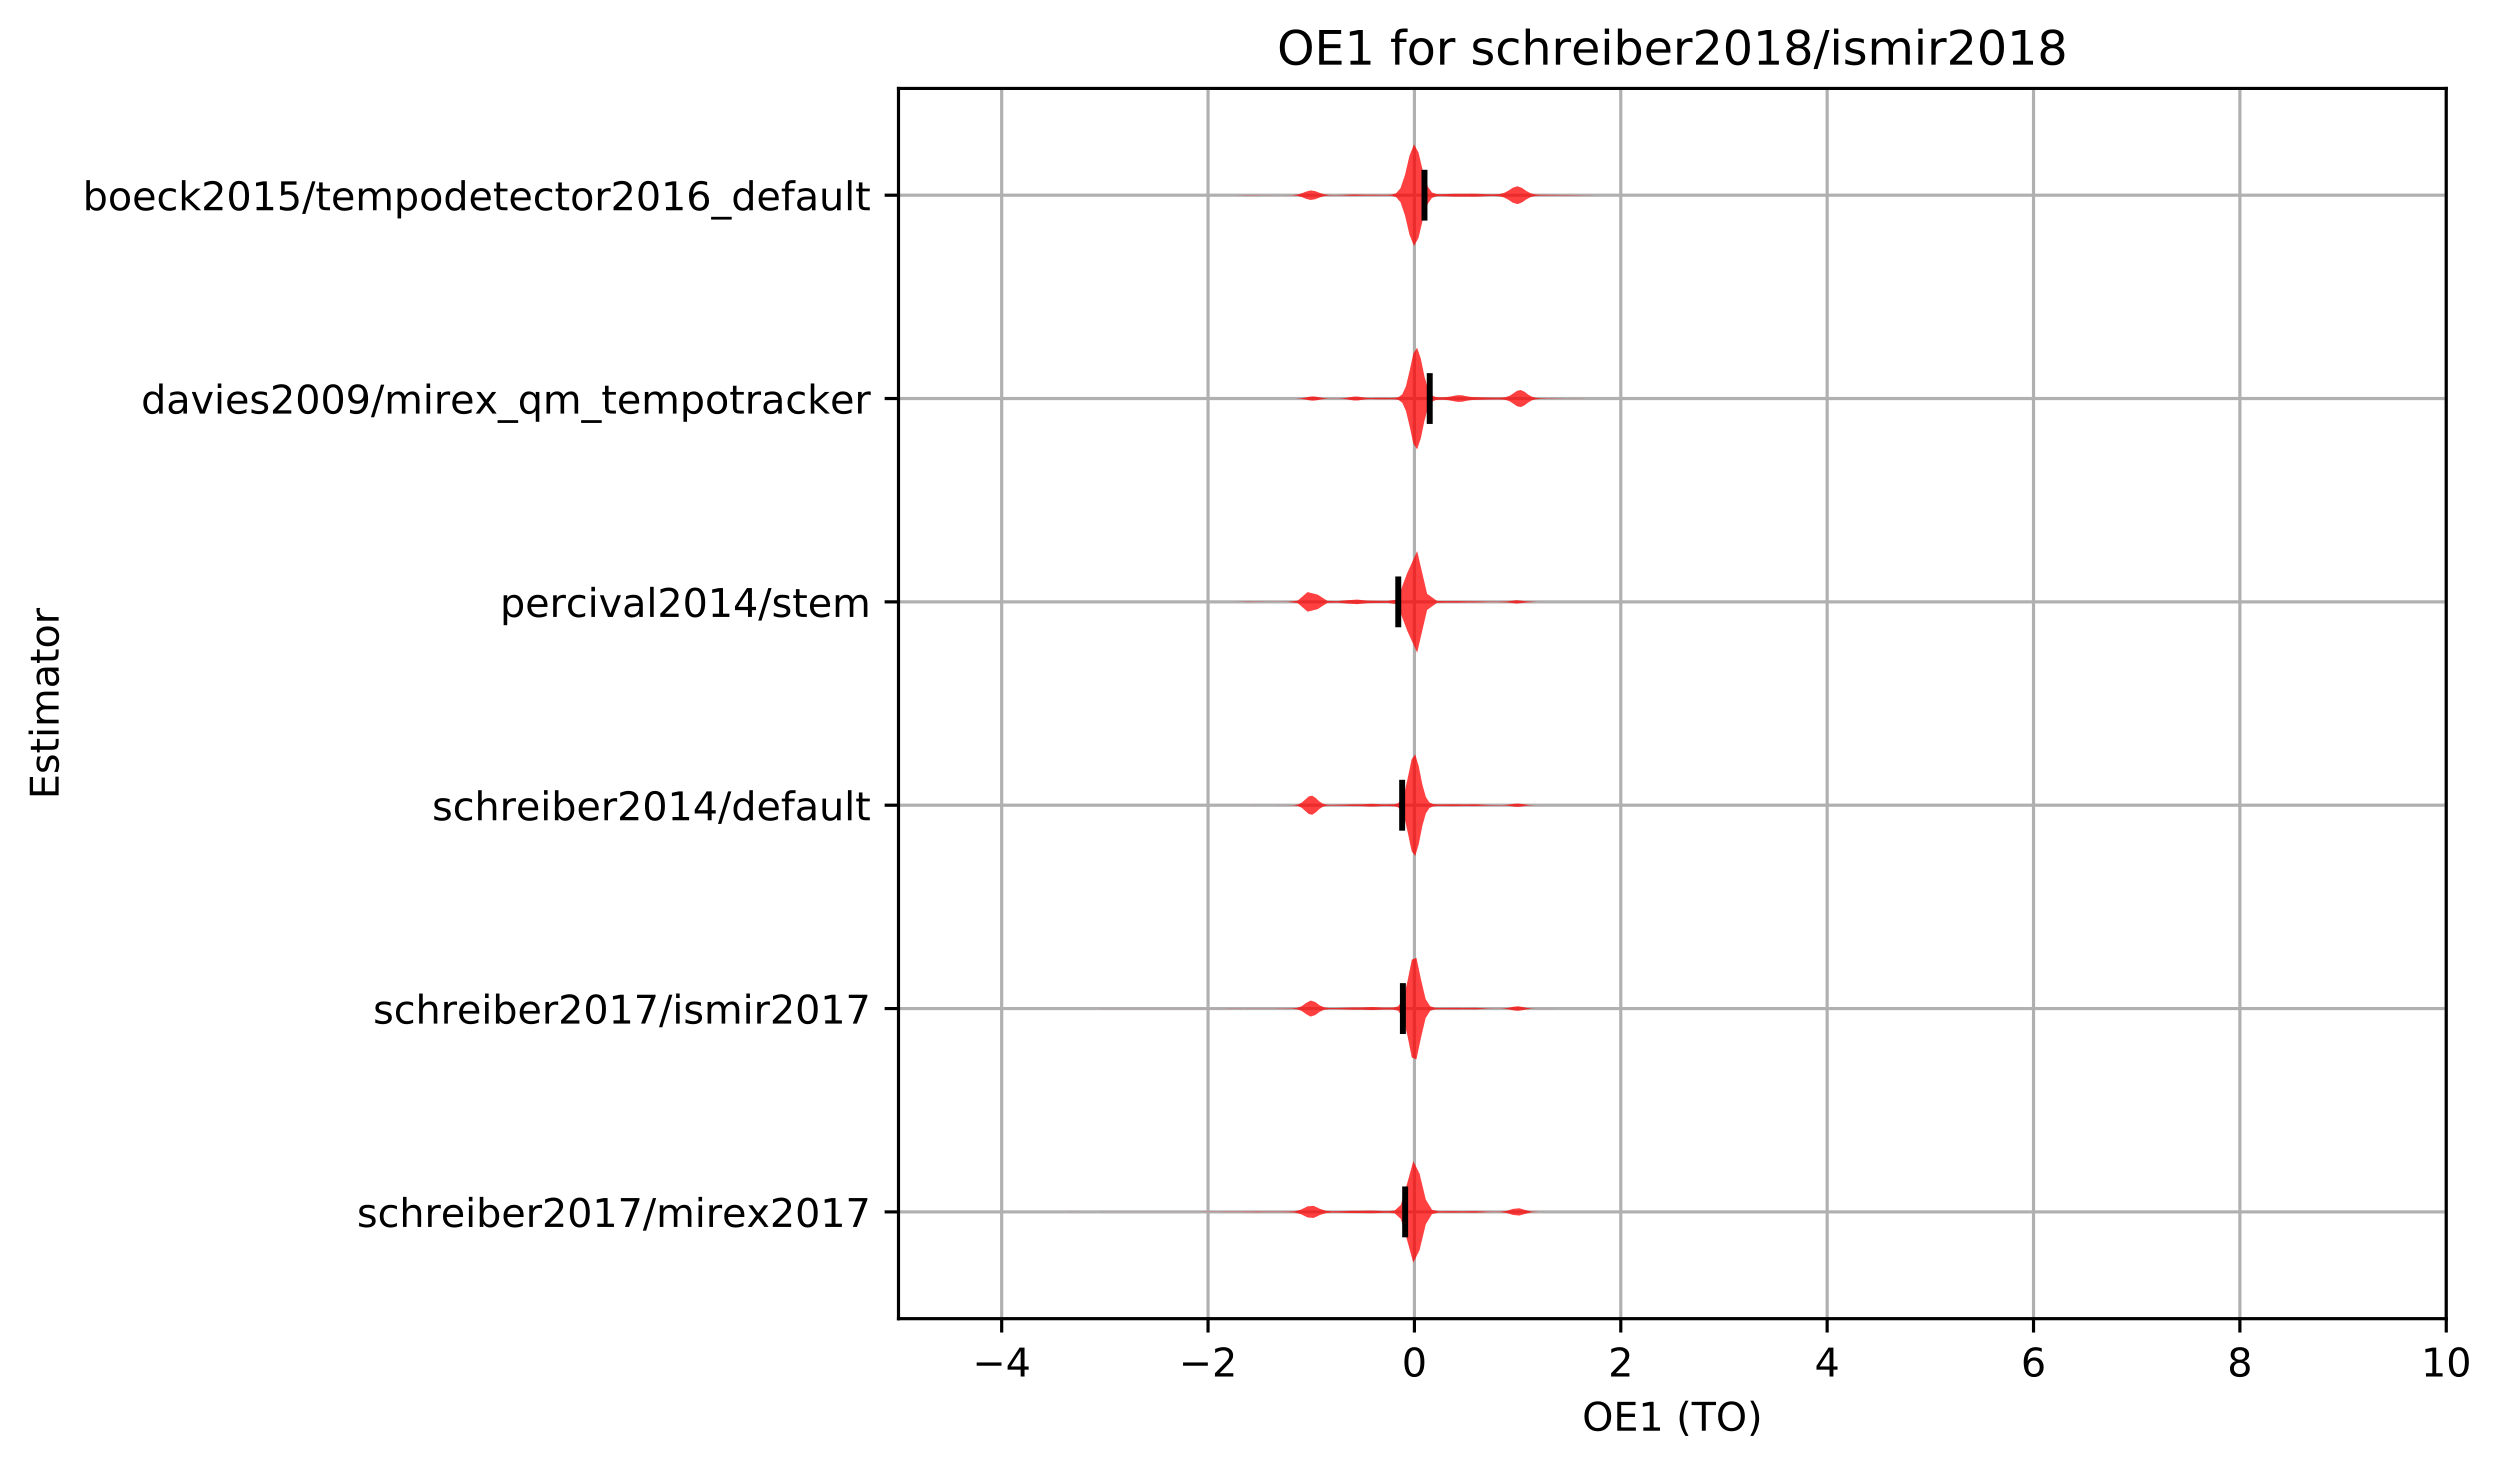 <?xml version="1.0" encoding="utf-8" standalone="no"?>
<!DOCTYPE svg PUBLIC "-//W3C//DTD SVG 1.1//EN"
  "http://www.w3.org/Graphics/SVG/1.1/DTD/svg11.dtd">
<!-- Created with matplotlib (http://matplotlib.org/) -->
<svg height="370.338pt" version="1.1" viewBox="0 0 630.909 370.338" width="630.909pt" xmlns="http://www.w3.org/2000/svg" xmlns:xlink="http://www.w3.org/1999/xlink">
 <defs>
  <style type="text/css">
*{stroke-linecap:butt;stroke-linejoin:round;}
  </style>
 </defs>
 <g id="figure_1">
  <g id="patch_1">
   <path d="M -0 370.338 
L 630.909 370.338 
L 630.909 0 
L -0 0 
z
" style="fill:#ffffff;"/>
  </g>
  <g id="axes_1">
   <g id="patch_2">
    <path d="M 226.747 332.782 
L 617.347 332.782 
L 617.347 22.318 
L 226.747 22.318 
z
" style="fill:#ffffff;"/>
   </g>
   <g id="matplotlib.axis_1">
    <g id="xtick_1">
     <g id="line2d_1">
      <path clip-path="url(#pee79f1287c)" d="M 252.787 332.782 
L 252.787 22.318 
" style="fill:none;stroke:#b0b0b0;stroke-linecap:square;stroke-width:0.8;"/>
     </g>
     <g id="line2d_2">
      <defs>
       <path d="M 0 0 
L 0 3.5 
" id="md44e72f201" style="stroke:#000000;stroke-width:0.8;"/>
      </defs>
      <g>
       <use style="stroke:#000000;stroke-width:0.8;" x="252.787" xlink:href="#md44e72f201" y="332.782"/>
      </g>
     </g>
     <g id="text_1">
      <!-- −4 -->
      <defs>
       <path d="M 10.594 35.5 
L 73.188 35.5 
L 73.188 27.203 
L 10.594 27.203 
z
" id="DejaVuSans-2212"/>
       <path d="M 37.797 64.312 
L 12.891 25.391 
L 37.797 25.391 
z
M 35.203 72.906 
L 47.609 72.906 
L 47.609 25.391 
L 58.016 25.391 
L 58.016 17.188 
L 47.609 17.188 
L 47.609 0 
L 37.797 0 
L 37.797 17.188 
L 4.891 17.188 
L 4.891 26.703 
z
" id="DejaVuSans-34"/>
      </defs>
      <g transform="translate(245.416 347.381)scale(0.1 -0.1)">
       <use xlink:href="#DejaVuSans-2212"/>
       <use x="83.789" xlink:href="#DejaVuSans-34"/>
      </g>
     </g>
    </g>
    <g id="xtick_2">
     <g id="line2d_3">
      <path clip-path="url(#pee79f1287c)" d="M 304.867 332.782 
L 304.867 22.318 
" style="fill:none;stroke:#b0b0b0;stroke-linecap:square;stroke-width:0.8;"/>
     </g>
     <g id="line2d_4">
      <g>
       <use style="stroke:#000000;stroke-width:0.8;" x="304.867" xlink:href="#md44e72f201" y="332.782"/>
      </g>
     </g>
     <g id="text_2">
      <!-- −2 -->
      <defs>
       <path d="M 19.188 8.297 
L 53.609 8.297 
L 53.609 0 
L 7.328 0 
L 7.328 8.297 
Q 12.938 14.109 22.625 23.891 
Q 32.328 33.688 34.812 36.531 
Q 39.547 41.844 41.422 45.531 
Q 43.312 49.219 43.312 52.781 
Q 43.312 58.594 39.234 62.25 
Q 35.156 65.922 28.609 65.922 
Q 23.969 65.922 18.812 64.312 
Q 13.672 62.703 7.812 59.422 
L 7.812 69.391 
Q 13.766 71.781 18.938 73 
Q 24.125 74.219 28.422 74.219 
Q 39.75 74.219 46.484 68.547 
Q 53.219 62.891 53.219 53.422 
Q 53.219 48.922 51.531 44.891 
Q 49.859 40.875 45.406 35.406 
Q 44.188 33.984 37.641 27.219 
Q 31.109 20.453 19.188 8.297 
z
" id="DejaVuSans-32"/>
      </defs>
      <g transform="translate(297.496 347.381)scale(0.1 -0.1)">
       <use xlink:href="#DejaVuSans-2212"/>
       <use x="83.789" xlink:href="#DejaVuSans-32"/>
      </g>
     </g>
    </g>
    <g id="xtick_3">
     <g id="line2d_5">
      <path clip-path="url(#pee79f1287c)" d="M 356.947 332.782 
L 356.947 22.318 
" style="fill:none;stroke:#b0b0b0;stroke-linecap:square;stroke-width:0.8;"/>
     </g>
     <g id="line2d_6">
      <g>
       <use style="stroke:#000000;stroke-width:0.8;" x="356.947" xlink:href="#md44e72f201" y="332.782"/>
      </g>
     </g>
     <g id="text_3">
      <!-- 0 -->
      <defs>
       <path d="M 31.781 66.406 
Q 24.172 66.406 20.328 58.906 
Q 16.5 51.422 16.5 36.375 
Q 16.5 21.391 20.328 13.891 
Q 24.172 6.391 31.781 6.391 
Q 39.453 6.391 43.281 13.891 
Q 47.125 21.391 47.125 36.375 
Q 47.125 51.422 43.281 58.906 
Q 39.453 66.406 31.781 66.406 
z
M 31.781 74.219 
Q 44.047 74.219 50.516 64.516 
Q 56.984 54.828 56.984 36.375 
Q 56.984 17.969 50.516 8.266 
Q 44.047 -1.422 31.781 -1.422 
Q 19.531 -1.422 13.062 8.266 
Q 6.594 17.969 6.594 36.375 
Q 6.594 54.828 13.062 64.516 
Q 19.531 74.219 31.781 74.219 
z
" id="DejaVuSans-30"/>
      </defs>
      <g transform="translate(353.766 347.381)scale(0.1 -0.1)">
       <use xlink:href="#DejaVuSans-30"/>
      </g>
     </g>
    </g>
    <g id="xtick_4">
     <g id="line2d_7">
      <path clip-path="url(#pee79f1287c)" d="M 409.027 332.782 
L 409.027 22.318 
" style="fill:none;stroke:#b0b0b0;stroke-linecap:square;stroke-width:0.8;"/>
     </g>
     <g id="line2d_8">
      <g>
       <use style="stroke:#000000;stroke-width:0.8;" x="409.027" xlink:href="#md44e72f201" y="332.782"/>
      </g>
     </g>
     <g id="text_4">
      <!-- 2 -->
      <g transform="translate(405.846 347.381)scale(0.1 -0.1)">
       <use xlink:href="#DejaVuSans-32"/>
      </g>
     </g>
    </g>
    <g id="xtick_5">
     <g id="line2d_9">
      <path clip-path="url(#pee79f1287c)" d="M 461.107 332.782 
L 461.107 22.318 
" style="fill:none;stroke:#b0b0b0;stroke-linecap:square;stroke-width:0.8;"/>
     </g>
     <g id="line2d_10">
      <g>
       <use style="stroke:#000000;stroke-width:0.8;" x="461.107" xlink:href="#md44e72f201" y="332.782"/>
      </g>
     </g>
     <g id="text_5">
      <!-- 4 -->
      <g transform="translate(457.926 347.381)scale(0.1 -0.1)">
       <use xlink:href="#DejaVuSans-34"/>
      </g>
     </g>
    </g>
    <g id="xtick_6">
     <g id="line2d_11">
      <path clip-path="url(#pee79f1287c)" d="M 513.187 332.782 
L 513.187 22.318 
" style="fill:none;stroke:#b0b0b0;stroke-linecap:square;stroke-width:0.8;"/>
     </g>
     <g id="line2d_12">
      <g>
       <use style="stroke:#000000;stroke-width:0.8;" x="513.187" xlink:href="#md44e72f201" y="332.782"/>
      </g>
     </g>
     <g id="text_6">
      <!-- 6 -->
      <defs>
       <path d="M 33.016 40.375 
Q 26.375 40.375 22.484 35.828 
Q 18.609 31.297 18.609 23.391 
Q 18.609 15.531 22.484 10.953 
Q 26.375 6.391 33.016 6.391 
Q 39.656 6.391 43.531 10.953 
Q 47.406 15.531 47.406 23.391 
Q 47.406 31.297 43.531 35.828 
Q 39.656 40.375 33.016 40.375 
z
M 52.594 71.297 
L 52.594 62.312 
Q 48.875 64.062 45.094 64.984 
Q 41.312 65.922 37.594 65.922 
Q 27.828 65.922 22.672 59.328 
Q 17.531 52.734 16.797 39.406 
Q 19.672 43.656 24.016 45.922 
Q 28.375 48.188 33.594 48.188 
Q 44.578 48.188 50.953 41.516 
Q 57.328 34.859 57.328 23.391 
Q 57.328 12.156 50.688 5.359 
Q 44.047 -1.422 33.016 -1.422 
Q 20.359 -1.422 13.672 8.266 
Q 6.984 17.969 6.984 36.375 
Q 6.984 53.656 15.188 63.938 
Q 23.391 74.219 37.203 74.219 
Q 40.922 74.219 44.703 73.484 
Q 48.484 72.75 52.594 71.297 
z
" id="DejaVuSans-36"/>
      </defs>
      <g transform="translate(510.006 347.381)scale(0.1 -0.1)">
       <use xlink:href="#DejaVuSans-36"/>
      </g>
     </g>
    </g>
    <g id="xtick_7">
     <g id="line2d_13">
      <path clip-path="url(#pee79f1287c)" d="M 565.267 332.782 
L 565.267 22.318 
" style="fill:none;stroke:#b0b0b0;stroke-linecap:square;stroke-width:0.8;"/>
     </g>
     <g id="line2d_14">
      <g>
       <use style="stroke:#000000;stroke-width:0.8;" x="565.267" xlink:href="#md44e72f201" y="332.782"/>
      </g>
     </g>
     <g id="text_7">
      <!-- 8 -->
      <defs>
       <path d="M 31.781 34.625 
Q 24.75 34.625 20.719 30.859 
Q 16.703 27.094 16.703 20.516 
Q 16.703 13.922 20.719 10.156 
Q 24.75 6.391 31.781 6.391 
Q 38.812 6.391 42.859 10.172 
Q 46.922 13.969 46.922 20.516 
Q 46.922 27.094 42.891 30.859 
Q 38.875 34.625 31.781 34.625 
z
M 21.922 38.812 
Q 15.578 40.375 12.031 44.719 
Q 8.5 49.078 8.5 55.328 
Q 8.5 64.062 14.719 69.141 
Q 20.953 74.219 31.781 74.219 
Q 42.672 74.219 48.875 69.141 
Q 55.078 64.062 55.078 55.328 
Q 55.078 49.078 51.531 44.719 
Q 48 40.375 41.703 38.812 
Q 48.828 37.156 52.797 32.312 
Q 56.781 27.484 56.781 20.516 
Q 56.781 9.906 50.312 4.234 
Q 43.844 -1.422 31.781 -1.422 
Q 19.734 -1.422 13.25 4.234 
Q 6.781 9.906 6.781 20.516 
Q 6.781 27.484 10.781 32.312 
Q 14.797 37.156 21.922 38.812 
z
M 18.312 54.391 
Q 18.312 48.734 21.844 45.562 
Q 25.391 42.391 31.781 42.391 
Q 38.141 42.391 41.719 45.562 
Q 45.312 48.734 45.312 54.391 
Q 45.312 60.062 41.719 63.234 
Q 38.141 66.406 31.781 66.406 
Q 25.391 66.406 21.844 63.234 
Q 18.312 60.062 18.312 54.391 
z
" id="DejaVuSans-38"/>
      </defs>
      <g transform="translate(562.086 347.381)scale(0.1 -0.1)">
       <use xlink:href="#DejaVuSans-38"/>
      </g>
     </g>
    </g>
    <g id="xtick_8">
     <g id="line2d_15">
      <path clip-path="url(#pee79f1287c)" d="M 617.347 332.782 
L 617.347 22.318 
" style="fill:none;stroke:#b0b0b0;stroke-linecap:square;stroke-width:0.8;"/>
     </g>
     <g id="line2d_16">
      <g>
       <use style="stroke:#000000;stroke-width:0.8;" x="617.347" xlink:href="#md44e72f201" y="332.782"/>
      </g>
     </g>
     <g id="text_8">
      <!-- 10 -->
      <defs>
       <path d="M 12.406 8.297 
L 28.516 8.297 
L 28.516 63.922 
L 10.984 60.406 
L 10.984 69.391 
L 28.422 72.906 
L 38.281 72.906 
L 38.281 8.297 
L 54.391 8.297 
L 54.391 0 
L 12.406 0 
z
" id="DejaVuSans-31"/>
      </defs>
      <g transform="translate(610.984 347.381)scale(0.1 -0.1)">
       <use xlink:href="#DejaVuSans-31"/>
       <use x="63.623" xlink:href="#DejaVuSans-30"/>
      </g>
     </g>
    </g>
    <g id="text_9">
     <!-- OE1 (TO) -->
     <defs>
      <path d="M 39.406 66.219 
Q 28.656 66.219 22.328 58.203 
Q 16.016 50.203 16.016 36.375 
Q 16.016 22.609 22.328 14.594 
Q 28.656 6.594 39.406 6.594 
Q 50.141 6.594 56.422 14.594 
Q 62.703 22.609 62.703 36.375 
Q 62.703 50.203 56.422 58.203 
Q 50.141 66.219 39.406 66.219 
z
M 39.406 74.219 
Q 54.734 74.219 63.906 63.938 
Q 73.094 53.656 73.094 36.375 
Q 73.094 19.141 63.906 8.859 
Q 54.734 -1.422 39.406 -1.422 
Q 24.031 -1.422 14.812 8.828 
Q 5.609 19.094 5.609 36.375 
Q 5.609 53.656 14.812 63.938 
Q 24.031 74.219 39.406 74.219 
z
" id="DejaVuSans-4f"/>
      <path d="M 9.812 72.906 
L 55.906 72.906 
L 55.906 64.594 
L 19.672 64.594 
L 19.672 43.016 
L 54.391 43.016 
L 54.391 34.719 
L 19.672 34.719 
L 19.672 8.297 
L 56.781 8.297 
L 56.781 0 
L 9.812 0 
z
" id="DejaVuSans-45"/>
      <path id="DejaVuSans-20"/>
      <path d="M 31 75.875 
Q 24.469 64.656 21.281 53.656 
Q 18.109 42.672 18.109 31.391 
Q 18.109 20.125 21.312 9.062 
Q 24.516 -2 31 -13.188 
L 23.188 -13.188 
Q 15.875 -1.703 12.234 9.375 
Q 8.594 20.453 8.594 31.391 
Q 8.594 42.281 12.203 53.312 
Q 15.828 64.359 23.188 75.875 
z
" id="DejaVuSans-28"/>
      <path d="M -0.297 72.906 
L 61.375 72.906 
L 61.375 64.594 
L 35.5 64.594 
L 35.5 0 
L 25.594 0 
L 25.594 64.594 
L -0.297 64.594 
z
" id="DejaVuSans-54"/>
      <path d="M 8.016 75.875 
L 15.828 75.875 
Q 23.141 64.359 26.781 53.312 
Q 30.422 42.281 30.422 31.391 
Q 30.422 20.453 26.781 9.375 
Q 23.141 -1.703 15.828 -13.188 
L 8.016 -13.188 
Q 14.5 -2 17.703 9.062 
Q 20.906 20.125 20.906 31.391 
Q 20.906 42.672 17.703 53.656 
Q 14.5 64.656 8.016 75.875 
z
" id="DejaVuSans-29"/>
     </defs>
     <g transform="translate(399.29 361.059)scale(0.1 -0.1)">
      <use xlink:href="#DejaVuSans-4f"/>
      <use x="78.711" xlink:href="#DejaVuSans-45"/>
      <use x="141.895" xlink:href="#DejaVuSans-31"/>
      <use x="205.518" xlink:href="#DejaVuSans-20"/>
      <use x="237.305" xlink:href="#DejaVuSans-28"/>
      <use x="276.318" xlink:href="#DejaVuSans-54"/>
      <use x="337.402" xlink:href="#DejaVuSans-4f"/>
      <use x="416.113" xlink:href="#DejaVuSans-29"/>
     </g>
    </g>
   </g>
   <g id="matplotlib.axis_2">
    <g id="ytick_1">
     <g id="line2d_17">
      <path clip-path="url(#pee79f1287c)" d="M 226.747 305.841 
L 617.347 305.841 
" style="fill:none;stroke:#b0b0b0;stroke-linecap:square;stroke-width:0.8;"/>
     </g>
     <g id="line2d_18">
      <defs>
       <path d="M 0 0 
L -3.5 0 
" id="m69b0cacefa" style="stroke:#000000;stroke-width:0.8;"/>
      </defs>
      <g>
       <use style="stroke:#000000;stroke-width:0.8;" x="226.747" xlink:href="#m69b0cacefa" y="305.841"/>
      </g>
     </g>
     <g id="text_10">
      <!-- schreiber2017/mirex2017 -->
      <defs>
       <path d="M 44.281 53.078 
L 44.281 44.578 
Q 40.484 46.531 36.375 47.5 
Q 32.281 48.484 27.875 48.484 
Q 21.188 48.484 17.844 46.438 
Q 14.5 44.391 14.5 40.281 
Q 14.5 37.156 16.891 35.375 
Q 19.281 33.594 26.516 31.984 
L 29.594 31.297 
Q 39.156 29.25 43.188 25.516 
Q 47.219 21.781 47.219 15.094 
Q 47.219 7.469 41.188 3.016 
Q 35.156 -1.422 24.609 -1.422 
Q 20.219 -1.422 15.453 -0.562 
Q 10.688 0.297 5.422 2 
L 5.422 11.281 
Q 10.406 8.688 15.234 7.391 
Q 20.062 6.109 24.812 6.109 
Q 31.156 6.109 34.562 8.281 
Q 37.984 10.453 37.984 14.406 
Q 37.984 18.062 35.516 20.016 
Q 33.062 21.969 24.703 23.781 
L 21.578 24.516 
Q 13.234 26.266 9.516 29.906 
Q 5.812 33.547 5.812 39.891 
Q 5.812 47.609 11.281 51.797 
Q 16.75 56 26.812 56 
Q 31.781 56 36.172 55.266 
Q 40.578 54.547 44.281 53.078 
z
" id="DejaVuSans-73"/>
       <path d="M 48.781 52.594 
L 48.781 44.188 
Q 44.969 46.297 41.141 47.344 
Q 37.312 48.391 33.406 48.391 
Q 24.656 48.391 19.812 42.844 
Q 14.984 37.312 14.984 27.297 
Q 14.984 17.281 19.812 11.734 
Q 24.656 6.203 33.406 6.203 
Q 37.312 6.203 41.141 7.25 
Q 44.969 8.297 48.781 10.406 
L 48.781 2.094 
Q 45.016 0.344 40.984 -0.531 
Q 36.969 -1.422 32.422 -1.422 
Q 20.062 -1.422 12.781 6.344 
Q 5.516 14.109 5.516 27.297 
Q 5.516 40.672 12.859 48.328 
Q 20.219 56 33.016 56 
Q 37.156 56 41.109 55.141 
Q 45.062 54.297 48.781 52.594 
z
" id="DejaVuSans-63"/>
       <path d="M 54.891 33.016 
L 54.891 0 
L 45.906 0 
L 45.906 32.719 
Q 45.906 40.484 42.875 44.328 
Q 39.844 48.188 33.797 48.188 
Q 26.516 48.188 22.312 43.547 
Q 18.109 38.922 18.109 30.906 
L 18.109 0 
L 9.078 0 
L 9.078 75.984 
L 18.109 75.984 
L 18.109 46.188 
Q 21.344 51.125 25.703 53.562 
Q 30.078 56 35.797 56 
Q 45.219 56 50.047 50.172 
Q 54.891 44.344 54.891 33.016 
z
" id="DejaVuSans-68"/>
       <path d="M 41.109 46.297 
Q 39.594 47.172 37.812 47.578 
Q 36.031 48 33.891 48 
Q 26.266 48 22.188 43.047 
Q 18.109 38.094 18.109 28.812 
L 18.109 0 
L 9.078 0 
L 9.078 54.688 
L 18.109 54.688 
L 18.109 46.188 
Q 20.953 51.172 25.484 53.578 
Q 30.031 56 36.531 56 
Q 37.453 56 38.578 55.875 
Q 39.703 55.766 41.062 55.516 
z
" id="DejaVuSans-72"/>
       <path d="M 56.203 29.594 
L 56.203 25.203 
L 14.891 25.203 
Q 15.484 15.922 20.484 11.062 
Q 25.484 6.203 34.422 6.203 
Q 39.594 6.203 44.453 7.469 
Q 49.312 8.734 54.109 11.281 
L 54.109 2.781 
Q 49.266 0.734 44.188 -0.344 
Q 39.109 -1.422 33.891 -1.422 
Q 20.797 -1.422 13.156 6.188 
Q 5.516 13.812 5.516 26.812 
Q 5.516 40.234 12.766 48.109 
Q 20.016 56 32.328 56 
Q 43.359 56 49.781 48.891 
Q 56.203 41.797 56.203 29.594 
z
M 47.219 32.234 
Q 47.125 39.594 43.094 43.984 
Q 39.062 48.391 32.422 48.391 
Q 24.906 48.391 20.391 44.141 
Q 15.875 39.891 15.188 32.172 
z
" id="DejaVuSans-65"/>
       <path d="M 9.422 54.688 
L 18.406 54.688 
L 18.406 0 
L 9.422 0 
z
M 9.422 75.984 
L 18.406 75.984 
L 18.406 64.594 
L 9.422 64.594 
z
" id="DejaVuSans-69"/>
       <path d="M 48.688 27.297 
Q 48.688 37.203 44.609 42.844 
Q 40.531 48.484 33.406 48.484 
Q 26.266 48.484 22.188 42.844 
Q 18.109 37.203 18.109 27.297 
Q 18.109 17.391 22.188 11.75 
Q 26.266 6.109 33.406 6.109 
Q 40.531 6.109 44.609 11.75 
Q 48.688 17.391 48.688 27.297 
z
M 18.109 46.391 
Q 20.953 51.266 25.266 53.625 
Q 29.594 56 35.594 56 
Q 45.562 56 51.781 48.094 
Q 58.016 40.188 58.016 27.297 
Q 58.016 14.406 51.781 6.484 
Q 45.562 -1.422 35.594 -1.422 
Q 29.594 -1.422 25.266 0.953 
Q 20.953 3.328 18.109 8.203 
L 18.109 0 
L 9.078 0 
L 9.078 75.984 
L 18.109 75.984 
z
" id="DejaVuSans-62"/>
       <path d="M 8.203 72.906 
L 55.078 72.906 
L 55.078 68.703 
L 28.609 0 
L 18.312 0 
L 43.219 64.594 
L 8.203 64.594 
z
" id="DejaVuSans-37"/>
       <path d="M 25.391 72.906 
L 33.688 72.906 
L 8.297 -9.281 
L 0 -9.281 
z
" id="DejaVuSans-2f"/>
       <path d="M 52 44.188 
Q 55.375 50.25 60.062 53.125 
Q 64.75 56 71.094 56 
Q 79.641 56 84.281 50.016 
Q 88.922 44.047 88.922 33.016 
L 88.922 0 
L 79.891 0 
L 79.891 32.719 
Q 79.891 40.578 77.094 44.375 
Q 74.312 48.188 68.609 48.188 
Q 61.625 48.188 57.562 43.547 
Q 53.516 38.922 53.516 30.906 
L 53.516 0 
L 44.484 0 
L 44.484 32.719 
Q 44.484 40.625 41.703 44.406 
Q 38.922 48.188 33.109 48.188 
Q 26.219 48.188 22.156 43.531 
Q 18.109 38.875 18.109 30.906 
L 18.109 0 
L 9.078 0 
L 9.078 54.688 
L 18.109 54.688 
L 18.109 46.188 
Q 21.188 51.219 25.484 53.609 
Q 29.781 56 35.688 56 
Q 41.656 56 45.828 52.969 
Q 50 49.953 52 44.188 
z
" id="DejaVuSans-6d"/>
       <path d="M 54.891 54.688 
L 35.109 28.078 
L 55.906 0 
L 45.312 0 
L 29.391 21.484 
L 13.484 0 
L 2.875 0 
L 24.125 28.609 
L 4.688 54.688 
L 15.281 54.688 
L 29.781 35.203 
L 44.281 54.688 
z
" id="DejaVuSans-78"/>
      </defs>
      <g transform="translate(90.084 309.64)scale(0.1 -0.1)">
       <use xlink:href="#DejaVuSans-73"/>
       <use x="52.1" xlink:href="#DejaVuSans-63"/>
       <use x="107.08" xlink:href="#DejaVuSans-68"/>
       <use x="170.459" xlink:href="#DejaVuSans-72"/>
       <use x="211.541" xlink:href="#DejaVuSans-65"/>
       <use x="273.064" xlink:href="#DejaVuSans-69"/>
       <use x="300.848" xlink:href="#DejaVuSans-62"/>
       <use x="364.324" xlink:href="#DejaVuSans-65"/>
       <use x="425.848" xlink:href="#DejaVuSans-72"/>
       <use x="466.961" xlink:href="#DejaVuSans-32"/>
       <use x="530.584" xlink:href="#DejaVuSans-30"/>
       <use x="594.207" xlink:href="#DejaVuSans-31"/>
       <use x="657.83" xlink:href="#DejaVuSans-37"/>
       <use x="721.453" xlink:href="#DejaVuSans-2f"/>
       <use x="755.145" xlink:href="#DejaVuSans-6d"/>
       <use x="852.557" xlink:href="#DejaVuSans-69"/>
       <use x="880.34" xlink:href="#DejaVuSans-72"/>
       <use x="921.422" xlink:href="#DejaVuSans-65"/>
       <use x="982.93" xlink:href="#DejaVuSans-78"/>
       <use x="1042.109" xlink:href="#DejaVuSans-32"/>
       <use x="1105.732" xlink:href="#DejaVuSans-30"/>
       <use x="1169.355" xlink:href="#DejaVuSans-31"/>
       <use x="1232.979" xlink:href="#DejaVuSans-37"/>
      </g>
     </g>
    </g>
    <g id="ytick_2">
     <g id="line2d_19">
      <path clip-path="url(#pee79f1287c)" d="M 226.747 254.525 
L 617.347 254.525 
" style="fill:none;stroke:#b0b0b0;stroke-linecap:square;stroke-width:0.8;"/>
     </g>
     <g id="line2d_20">
      <g>
       <use style="stroke:#000000;stroke-width:0.8;" x="226.747" xlink:href="#m69b0cacefa" y="254.525"/>
      </g>
     </g>
     <g id="text_11">
      <!-- schreiber2017/ismir2017 -->
      <g transform="translate(94.164 258.324)scale(0.1 -0.1)">
       <use xlink:href="#DejaVuSans-73"/>
       <use x="52.1" xlink:href="#DejaVuSans-63"/>
       <use x="107.08" xlink:href="#DejaVuSans-68"/>
       <use x="170.459" xlink:href="#DejaVuSans-72"/>
       <use x="211.541" xlink:href="#DejaVuSans-65"/>
       <use x="273.064" xlink:href="#DejaVuSans-69"/>
       <use x="300.848" xlink:href="#DejaVuSans-62"/>
       <use x="364.324" xlink:href="#DejaVuSans-65"/>
       <use x="425.848" xlink:href="#DejaVuSans-72"/>
       <use x="466.961" xlink:href="#DejaVuSans-32"/>
       <use x="530.584" xlink:href="#DejaVuSans-30"/>
       <use x="594.207" xlink:href="#DejaVuSans-31"/>
       <use x="657.83" xlink:href="#DejaVuSans-37"/>
       <use x="721.453" xlink:href="#DejaVuSans-2f"/>
       <use x="755.145" xlink:href="#DejaVuSans-69"/>
       <use x="782.928" xlink:href="#DejaVuSans-73"/>
       <use x="835.027" xlink:href="#DejaVuSans-6d"/>
       <use x="932.439" xlink:href="#DejaVuSans-69"/>
       <use x="960.223" xlink:href="#DejaVuSans-72"/>
       <use x="1001.336" xlink:href="#DejaVuSans-32"/>
       <use x="1064.959" xlink:href="#DejaVuSans-30"/>
       <use x="1128.582" xlink:href="#DejaVuSans-31"/>
       <use x="1192.205" xlink:href="#DejaVuSans-37"/>
      </g>
     </g>
    </g>
    <g id="ytick_3">
     <g id="line2d_21">
      <path clip-path="url(#pee79f1287c)" d="M 226.747 203.208 
L 617.347 203.208 
" style="fill:none;stroke:#b0b0b0;stroke-linecap:square;stroke-width:0.8;"/>
     </g>
     <g id="line2d_22">
      <g>
       <use style="stroke:#000000;stroke-width:0.8;" x="226.747" xlink:href="#m69b0cacefa" y="203.208"/>
      </g>
     </g>
     <g id="text_12">
      <!-- schreiber2014/default -->
      <defs>
       <path d="M 45.406 46.391 
L 45.406 75.984 
L 54.391 75.984 
L 54.391 0 
L 45.406 0 
L 45.406 8.203 
Q 42.578 3.328 38.25 0.953 
Q 33.938 -1.422 27.875 -1.422 
Q 17.969 -1.422 11.734 6.484 
Q 5.516 14.406 5.516 27.297 
Q 5.516 40.188 11.734 48.094 
Q 17.969 56 27.875 56 
Q 33.938 56 38.25 53.625 
Q 42.578 51.266 45.406 46.391 
z
M 14.797 27.297 
Q 14.797 17.391 18.875 11.75 
Q 22.953 6.109 30.078 6.109 
Q 37.203 6.109 41.297 11.75 
Q 45.406 17.391 45.406 27.297 
Q 45.406 37.203 41.297 42.844 
Q 37.203 48.484 30.078 48.484 
Q 22.953 48.484 18.875 42.844 
Q 14.797 37.203 14.797 27.297 
z
" id="DejaVuSans-64"/>
       <path d="M 37.109 75.984 
L 37.109 68.5 
L 28.516 68.5 
Q 23.688 68.5 21.797 66.547 
Q 19.922 64.594 19.922 59.516 
L 19.922 54.688 
L 34.719 54.688 
L 34.719 47.703 
L 19.922 47.703 
L 19.922 0 
L 10.891 0 
L 10.891 47.703 
L 2.297 47.703 
L 2.297 54.688 
L 10.891 54.688 
L 10.891 58.5 
Q 10.891 67.625 15.141 71.797 
Q 19.391 75.984 28.609 75.984 
z
" id="DejaVuSans-66"/>
       <path d="M 34.281 27.484 
Q 23.391 27.484 19.188 25 
Q 14.984 22.516 14.984 16.5 
Q 14.984 11.719 18.141 8.906 
Q 21.297 6.109 26.703 6.109 
Q 34.188 6.109 38.703 11.406 
Q 43.219 16.703 43.219 25.484 
L 43.219 27.484 
z
M 52.203 31.203 
L 52.203 0 
L 43.219 0 
L 43.219 8.297 
Q 40.141 3.328 35.547 0.953 
Q 30.953 -1.422 24.312 -1.422 
Q 15.922 -1.422 10.953 3.297 
Q 6 8.016 6 15.922 
Q 6 25.141 12.172 29.828 
Q 18.359 34.516 30.609 34.516 
L 43.219 34.516 
L 43.219 35.406 
Q 43.219 41.609 39.141 45 
Q 35.062 48.391 27.688 48.391 
Q 23 48.391 18.547 47.266 
Q 14.109 46.141 10.016 43.891 
L 10.016 52.203 
Q 14.938 54.109 19.578 55.047 
Q 24.219 56 28.609 56 
Q 40.484 56 46.344 49.844 
Q 52.203 43.703 52.203 31.203 
z
" id="DejaVuSans-61"/>
       <path d="M 8.5 21.578 
L 8.5 54.688 
L 17.484 54.688 
L 17.484 21.922 
Q 17.484 14.156 20.5 10.266 
Q 23.531 6.391 29.594 6.391 
Q 36.859 6.391 41.078 11.031 
Q 45.312 15.672 45.312 23.688 
L 45.312 54.688 
L 54.297 54.688 
L 54.297 0 
L 45.312 0 
L 45.312 8.406 
Q 42.047 3.422 37.719 1 
Q 33.406 -1.422 27.688 -1.422 
Q 18.266 -1.422 13.375 4.438 
Q 8.5 10.297 8.5 21.578 
z
M 31.109 56 
z
" id="DejaVuSans-75"/>
       <path d="M 9.422 75.984 
L 18.406 75.984 
L 18.406 0 
L 9.422 0 
z
" id="DejaVuSans-6c"/>
       <path d="M 18.312 70.219 
L 18.312 54.688 
L 36.812 54.688 
L 36.812 47.703 
L 18.312 47.703 
L 18.312 18.016 
Q 18.312 11.328 20.141 9.422 
Q 21.969 7.516 27.594 7.516 
L 36.812 7.516 
L 36.812 0 
L 27.594 0 
Q 17.188 0 13.234 3.875 
Q 9.281 7.766 9.281 18.016 
L 9.281 47.703 
L 2.688 47.703 
L 2.688 54.688 
L 9.281 54.688 
L 9.281 70.219 
z
" id="DejaVuSans-74"/>
      </defs>
      <g transform="translate(109.045 207.008)scale(0.1 -0.1)">
       <use xlink:href="#DejaVuSans-73"/>
       <use x="52.1" xlink:href="#DejaVuSans-63"/>
       <use x="107.08" xlink:href="#DejaVuSans-68"/>
       <use x="170.459" xlink:href="#DejaVuSans-72"/>
       <use x="211.541" xlink:href="#DejaVuSans-65"/>
       <use x="273.064" xlink:href="#DejaVuSans-69"/>
       <use x="300.848" xlink:href="#DejaVuSans-62"/>
       <use x="364.324" xlink:href="#DejaVuSans-65"/>
       <use x="425.848" xlink:href="#DejaVuSans-72"/>
       <use x="466.961" xlink:href="#DejaVuSans-32"/>
       <use x="530.584" xlink:href="#DejaVuSans-30"/>
       <use x="594.207" xlink:href="#DejaVuSans-31"/>
       <use x="657.83" xlink:href="#DejaVuSans-34"/>
       <use x="721.453" xlink:href="#DejaVuSans-2f"/>
       <use x="755.145" xlink:href="#DejaVuSans-64"/>
       <use x="818.621" xlink:href="#DejaVuSans-65"/>
       <use x="880.145" xlink:href="#DejaVuSans-66"/>
       <use x="915.35" xlink:href="#DejaVuSans-61"/>
       <use x="976.629" xlink:href="#DejaVuSans-75"/>
       <use x="1040.008" xlink:href="#DejaVuSans-6c"/>
       <use x="1067.791" xlink:href="#DejaVuSans-74"/>
      </g>
     </g>
    </g>
    <g id="ytick_4">
     <g id="line2d_23">
      <path clip-path="url(#pee79f1287c)" d="M 226.747 151.892 
L 617.347 151.892 
" style="fill:none;stroke:#b0b0b0;stroke-linecap:square;stroke-width:0.8;"/>
     </g>
     <g id="line2d_24">
      <g>
       <use style="stroke:#000000;stroke-width:0.8;" x="226.747" xlink:href="#m69b0cacefa" y="151.892"/>
      </g>
     </g>
     <g id="text_13">
      <!-- percival2014/stem -->
      <defs>
       <path d="M 18.109 8.203 
L 18.109 -20.797 
L 9.078 -20.797 
L 9.078 54.688 
L 18.109 54.688 
L 18.109 46.391 
Q 20.953 51.266 25.266 53.625 
Q 29.594 56 35.594 56 
Q 45.562 56 51.781 48.094 
Q 58.016 40.188 58.016 27.297 
Q 58.016 14.406 51.781 6.484 
Q 45.562 -1.422 35.594 -1.422 
Q 29.594 -1.422 25.266 0.953 
Q 20.953 3.328 18.109 8.203 
z
M 48.688 27.297 
Q 48.688 37.203 44.609 42.844 
Q 40.531 48.484 33.406 48.484 
Q 26.266 48.484 22.188 42.844 
Q 18.109 37.203 18.109 27.297 
Q 18.109 17.391 22.188 11.75 
Q 26.266 6.109 33.406 6.109 
Q 40.531 6.109 44.609 11.75 
Q 48.688 17.391 48.688 27.297 
z
" id="DejaVuSans-70"/>
       <path d="M 2.984 54.688 
L 12.5 54.688 
L 29.594 8.797 
L 46.688 54.688 
L 56.203 54.688 
L 35.688 0 
L 23.484 0 
z
" id="DejaVuSans-76"/>
      </defs>
      <g transform="translate(126.194 155.691)scale(0.1 -0.1)">
       <use xlink:href="#DejaVuSans-70"/>
       <use x="63.477" xlink:href="#DejaVuSans-65"/>
       <use x="125" xlink:href="#DejaVuSans-72"/>
       <use x="166.082" xlink:href="#DejaVuSans-63"/>
       <use x="221.062" xlink:href="#DejaVuSans-69"/>
       <use x="248.846" xlink:href="#DejaVuSans-76"/>
       <use x="308.025" xlink:href="#DejaVuSans-61"/>
       <use x="369.305" xlink:href="#DejaVuSans-6c"/>
       <use x="397.088" xlink:href="#DejaVuSans-32"/>
       <use x="460.711" xlink:href="#DejaVuSans-30"/>
       <use x="524.334" xlink:href="#DejaVuSans-31"/>
       <use x="587.957" xlink:href="#DejaVuSans-34"/>
       <use x="651.58" xlink:href="#DejaVuSans-2f"/>
       <use x="685.271" xlink:href="#DejaVuSans-73"/>
       <use x="737.371" xlink:href="#DejaVuSans-74"/>
       <use x="776.58" xlink:href="#DejaVuSans-65"/>
       <use x="838.104" xlink:href="#DejaVuSans-6d"/>
      </g>
     </g>
    </g>
    <g id="ytick_5">
     <g id="line2d_25">
      <path clip-path="url(#pee79f1287c)" d="M 226.747 100.576 
L 617.347 100.576 
" style="fill:none;stroke:#b0b0b0;stroke-linecap:square;stroke-width:0.8;"/>
     </g>
     <g id="line2d_26">
      <g>
       <use style="stroke:#000000;stroke-width:0.8;" x="226.747" xlink:href="#m69b0cacefa" y="100.576"/>
      </g>
     </g>
     <g id="text_14">
      <!-- davies2009/mirex_qm_tempotracker -->
      <defs>
       <path d="M 10.984 1.516 
L 10.984 10.5 
Q 14.703 8.734 18.5 7.812 
Q 22.312 6.891 25.984 6.891 
Q 35.75 6.891 40.891 13.453 
Q 46.047 20.016 46.781 33.406 
Q 43.953 29.203 39.594 26.953 
Q 35.25 24.703 29.984 24.703 
Q 19.047 24.703 12.672 31.312 
Q 6.297 37.938 6.297 49.422 
Q 6.297 60.641 12.938 67.422 
Q 19.578 74.219 30.609 74.219 
Q 43.266 74.219 49.922 64.516 
Q 56.594 54.828 56.594 36.375 
Q 56.594 19.141 48.406 8.859 
Q 40.234 -1.422 26.422 -1.422 
Q 22.703 -1.422 18.891 -0.688 
Q 15.094 0.047 10.984 1.516 
z
M 30.609 32.422 
Q 37.25 32.422 41.125 36.953 
Q 45.016 41.5 45.016 49.422 
Q 45.016 57.281 41.125 61.844 
Q 37.25 66.406 30.609 66.406 
Q 23.969 66.406 20.094 61.844 
Q 16.219 57.281 16.219 49.422 
Q 16.219 41.5 20.094 36.953 
Q 23.969 32.422 30.609 32.422 
z
" id="DejaVuSans-39"/>
       <path d="M 50.984 -16.609 
L 50.984 -23.578 
L -0.984 -23.578 
L -0.984 -16.609 
z
" id="DejaVuSans-5f"/>
       <path d="M 14.797 27.297 
Q 14.797 17.391 18.875 11.75 
Q 22.953 6.109 30.078 6.109 
Q 37.203 6.109 41.297 11.75 
Q 45.406 17.391 45.406 27.297 
Q 45.406 37.203 41.297 42.844 
Q 37.203 48.484 30.078 48.484 
Q 22.953 48.484 18.875 42.844 
Q 14.797 37.203 14.797 27.297 
z
M 45.406 8.203 
Q 42.578 3.328 38.25 0.953 
Q 33.938 -1.422 27.875 -1.422 
Q 17.969 -1.422 11.734 6.484 
Q 5.516 14.406 5.516 27.297 
Q 5.516 40.188 11.734 48.094 
Q 17.969 56 27.875 56 
Q 33.938 56 38.25 53.625 
Q 42.578 51.266 45.406 46.391 
L 45.406 54.688 
L 54.391 54.688 
L 54.391 -20.797 
L 45.406 -20.797 
z
" id="DejaVuSans-71"/>
       <path d="M 30.609 48.391 
Q 23.391 48.391 19.188 42.75 
Q 14.984 37.109 14.984 27.297 
Q 14.984 17.484 19.156 11.844 
Q 23.344 6.203 30.609 6.203 
Q 37.797 6.203 41.984 11.859 
Q 46.188 17.531 46.188 27.297 
Q 46.188 37.016 41.984 42.703 
Q 37.797 48.391 30.609 48.391 
z
M 30.609 56 
Q 42.328 56 49.016 48.375 
Q 55.719 40.766 55.719 27.297 
Q 55.719 13.875 49.016 6.219 
Q 42.328 -1.422 30.609 -1.422 
Q 18.844 -1.422 12.172 6.219 
Q 5.516 13.875 5.516 27.297 
Q 5.516 40.766 12.172 48.375 
Q 18.844 56 30.609 56 
z
" id="DejaVuSans-6f"/>
       <path d="M 9.078 75.984 
L 18.109 75.984 
L 18.109 31.109 
L 44.922 54.688 
L 56.391 54.688 
L 27.391 29.109 
L 57.625 0 
L 45.906 0 
L 18.109 26.703 
L 18.109 0 
L 9.078 0 
z
" id="DejaVuSans-6b"/>
      </defs>
      <g transform="translate(35.617 104.375)scale(0.1 -0.1)">
       <use xlink:href="#DejaVuSans-64"/>
       <use x="63.477" xlink:href="#DejaVuSans-61"/>
       <use x="124.756" xlink:href="#DejaVuSans-76"/>
       <use x="183.936" xlink:href="#DejaVuSans-69"/>
       <use x="211.719" xlink:href="#DejaVuSans-65"/>
       <use x="273.242" xlink:href="#DejaVuSans-73"/>
       <use x="325.342" xlink:href="#DejaVuSans-32"/>
       <use x="388.965" xlink:href="#DejaVuSans-30"/>
       <use x="452.588" xlink:href="#DejaVuSans-30"/>
       <use x="516.211" xlink:href="#DejaVuSans-39"/>
       <use x="579.834" xlink:href="#DejaVuSans-2f"/>
       <use x="613.525" xlink:href="#DejaVuSans-6d"/>
       <use x="710.938" xlink:href="#DejaVuSans-69"/>
       <use x="738.721" xlink:href="#DejaVuSans-72"/>
       <use x="779.803" xlink:href="#DejaVuSans-65"/>
       <use x="841.311" xlink:href="#DejaVuSans-78"/>
       <use x="900.49" xlink:href="#DejaVuSans-5f"/>
       <use x="950.49" xlink:href="#DejaVuSans-71"/>
       <use x="1013.967" xlink:href="#DejaVuSans-6d"/>
       <use x="1111.379" xlink:href="#DejaVuSans-5f"/>
       <use x="1161.379" xlink:href="#DejaVuSans-74"/>
       <use x="1200.588" xlink:href="#DejaVuSans-65"/>
       <use x="1262.111" xlink:href="#DejaVuSans-6d"/>
       <use x="1359.523" xlink:href="#DejaVuSans-70"/>
       <use x="1423" xlink:href="#DejaVuSans-6f"/>
       <use x="1484.182" xlink:href="#DejaVuSans-74"/>
       <use x="1523.391" xlink:href="#DejaVuSans-72"/>
       <use x="1564.504" xlink:href="#DejaVuSans-61"/>
       <use x="1625.783" xlink:href="#DejaVuSans-63"/>
       <use x="1680.764" xlink:href="#DejaVuSans-6b"/>
       <use x="1738.627" xlink:href="#DejaVuSans-65"/>
       <use x="1800.15" xlink:href="#DejaVuSans-72"/>
      </g>
     </g>
    </g>
    <g id="ytick_6">
     <g id="line2d_27">
      <path clip-path="url(#pee79f1287c)" d="M 226.747 49.259 
L 617.347 49.259 
" style="fill:none;stroke:#b0b0b0;stroke-linecap:square;stroke-width:0.8;"/>
     </g>
     <g id="line2d_28">
      <g>
       <use style="stroke:#000000;stroke-width:0.8;" x="226.747" xlink:href="#m69b0cacefa" y="49.259"/>
      </g>
     </g>
     <g id="text_15">
      <!-- boeck2015/tempodetector2016_default -->
      <defs>
       <path d="M 10.797 72.906 
L 49.516 72.906 
L 49.516 64.594 
L 19.828 64.594 
L 19.828 46.734 
Q 21.969 47.469 24.109 47.828 
Q 26.266 48.188 28.422 48.188 
Q 40.625 48.188 47.75 41.5 
Q 54.891 34.812 54.891 23.391 
Q 54.891 11.625 47.562 5.094 
Q 40.234 -1.422 26.906 -1.422 
Q 22.312 -1.422 17.547 -0.641 
Q 12.797 0.141 7.719 1.703 
L 7.719 11.625 
Q 12.109 9.234 16.797 8.062 
Q 21.484 6.891 26.703 6.891 
Q 35.156 6.891 40.078 11.328 
Q 45.016 15.766 45.016 23.391 
Q 45.016 31 40.078 35.438 
Q 35.156 39.891 26.703 39.891 
Q 22.75 39.891 18.812 39.016 
Q 14.891 38.141 10.797 36.281 
z
" id="DejaVuSans-35"/>
      </defs>
      <g transform="translate(20.878 53.058)scale(0.1 -0.1)">
       <use xlink:href="#DejaVuSans-62"/>
       <use x="63.477" xlink:href="#DejaVuSans-6f"/>
       <use x="124.658" xlink:href="#DejaVuSans-65"/>
       <use x="186.182" xlink:href="#DejaVuSans-63"/>
       <use x="241.162" xlink:href="#DejaVuSans-6b"/>
       <use x="299.072" xlink:href="#DejaVuSans-32"/>
       <use x="362.695" xlink:href="#DejaVuSans-30"/>
       <use x="426.318" xlink:href="#DejaVuSans-31"/>
       <use x="489.941" xlink:href="#DejaVuSans-35"/>
       <use x="553.564" xlink:href="#DejaVuSans-2f"/>
       <use x="587.256" xlink:href="#DejaVuSans-74"/>
       <use x="626.465" xlink:href="#DejaVuSans-65"/>
       <use x="687.988" xlink:href="#DejaVuSans-6d"/>
       <use x="785.4" xlink:href="#DejaVuSans-70"/>
       <use x="848.877" xlink:href="#DejaVuSans-6f"/>
       <use x="910.059" xlink:href="#DejaVuSans-64"/>
       <use x="973.535" xlink:href="#DejaVuSans-65"/>
       <use x="1035.059" xlink:href="#DejaVuSans-74"/>
       <use x="1074.268" xlink:href="#DejaVuSans-65"/>
       <use x="1135.791" xlink:href="#DejaVuSans-63"/>
       <use x="1190.771" xlink:href="#DejaVuSans-74"/>
       <use x="1229.98" xlink:href="#DejaVuSans-6f"/>
       <use x="1291.162" xlink:href="#DejaVuSans-72"/>
       <use x="1332.275" xlink:href="#DejaVuSans-32"/>
       <use x="1395.898" xlink:href="#DejaVuSans-30"/>
       <use x="1459.521" xlink:href="#DejaVuSans-31"/>
       <use x="1523.145" xlink:href="#DejaVuSans-36"/>
       <use x="1586.768" xlink:href="#DejaVuSans-5f"/>
       <use x="1636.768" xlink:href="#DejaVuSans-64"/>
       <use x="1700.244" xlink:href="#DejaVuSans-65"/>
       <use x="1761.768" xlink:href="#DejaVuSans-66"/>
       <use x="1796.973" xlink:href="#DejaVuSans-61"/>
       <use x="1858.252" xlink:href="#DejaVuSans-75"/>
       <use x="1921.631" xlink:href="#DejaVuSans-6c"/>
       <use x="1949.414" xlink:href="#DejaVuSans-74"/>
      </g>
     </g>
    </g>
    <g id="text_16">
     <!-- Estimator -->
     <g transform="translate(14.798 201.673)rotate(-90)scale(0.1 -0.1)">
      <use xlink:href="#DejaVuSans-45"/>
      <use x="63.184" xlink:href="#DejaVuSans-73"/>
      <use x="115.283" xlink:href="#DejaVuSans-74"/>
      <use x="154.492" xlink:href="#DejaVuSans-69"/>
      <use x="182.275" xlink:href="#DejaVuSans-6d"/>
      <use x="279.688" xlink:href="#DejaVuSans-61"/>
      <use x="340.967" xlink:href="#DejaVuSans-74"/>
      <use x="380.176" xlink:href="#DejaVuSans-6f"/>
      <use x="441.357" xlink:href="#DejaVuSans-72"/>
     </g>
    </g>
   </g>
   <g id="PolyCollection_1">
    <path clip-path="url(#pee79f1287c)" d="M 251.278 305.84 
L 251.278 305.842 
L 252.851 305.841 
L 254.424 305.841 
L 255.997 305.841 
L 257.57 305.841 
L 259.143 305.841 
L 260.716 305.841 
L 262.289 305.841 
L 263.862 305.841 
L 265.435 305.841 
L 267.008 305.842 
L 268.581 305.842 
L 270.154 305.843 
L 271.727 305.843 
L 273.3 305.842 
L 274.873 305.841 
L 276.446 305.842 
L 278.019 305.843 
L 279.592 305.847 
L 281.165 305.85 
L 282.738 305.851 
L 284.311 305.853 
L 285.884 305.853 
L 287.457 305.851 
L 289.03 305.85 
L 290.603 305.851 
L 292.176 305.85 
L 293.749 305.85 
L 295.322 305.851 
L 296.895 305.852 
L 298.468 305.852 
L 300.041 305.85 
L 301.615 305.851 
L 303.188 305.857 
L 304.761 305.867 
L 306.334 305.872 
L 307.907 305.874 
L 309.48 305.879 
L 311.053 305.886 
L 312.626 305.887 
L 314.199 305.894 
L 315.772 305.907 
L 317.345 305.911 
L 318.918 305.906 
L 320.491 305.903 
L 322.064 305.901 
L 323.637 305.907 
L 325.21 305.925 
L 326.783 306.01 
L 328.356 306.428 
L 329.929 307.228 
L 331.502 307.371 
L 333.075 306.632 
L 334.648 306.116 
L 336.221 306.007 
L 337.794 306.02 
L 339.367 306.063 
L 340.94 306.113 
L 342.513 306.125 
L 344.086 306.131 
L 345.659 306.168 
L 347.232 306.136 
L 348.805 306.064 
L 350.378 306.042 
L 351.951 306.187 
L 353.525 307.622 
L 355.098 312.985 
L 356.671 318.67 
L 358.244 315.5 
L 359.817 308.957 
L 361.39 306.39 
L 362.963 306.024 
L 364.536 306.021 
L 366.109 306.036 
L 367.682 306.026 
L 369.255 306.008 
L 370.828 306.028 
L 372.401 306.039 
L 373.974 305.978 
L 375.547 305.913 
L 377.12 305.889 
L 378.693 305.913 
L 380.266 306.12 
L 381.839 306.605 
L 383.412 306.763 
L 384.985 306.306 
L 386.558 305.941 
L 388.131 305.852 
L 389.704 305.842 
L 391.277 305.841 
L 392.85 305.841 
L 394.423 305.841 
L 395.996 305.841 
L 397.569 305.841 
L 399.142 305.841 
L 400.715 305.841 
L 402.288 305.841 
L 403.861 305.841 
L 405.434 305.841 
L 407.008 305.842 
L 407.008 305.84 
L 407.008 305.84 
L 405.434 305.841 
L 403.861 305.841 
L 402.288 305.841 
L 400.715 305.841 
L 399.142 305.841 
L 397.569 305.841 
L 395.996 305.841 
L 394.423 305.841 
L 392.85 305.841 
L 391.277 305.841 
L 389.704 305.84 
L 388.131 305.83 
L 386.558 305.741 
L 384.985 305.376 
L 383.412 304.919 
L 381.839 305.077 
L 380.266 305.562 
L 378.693 305.77 
L 377.12 305.793 
L 375.547 305.769 
L 373.974 305.704 
L 372.401 305.643 
L 370.828 305.654 
L 369.255 305.674 
L 367.682 305.657 
L 366.109 305.646 
L 364.536 305.661 
L 362.963 305.658 
L 361.39 305.292 
L 359.817 302.725 
L 358.244 296.182 
L 356.671 293.012 
L 355.098 298.697 
L 353.525 304.06 
L 351.951 305.495 
L 350.378 305.641 
L 348.805 305.618 
L 347.232 305.546 
L 345.659 305.514 
L 344.086 305.551 
L 342.513 305.557 
L 340.94 305.569 
L 339.367 305.619 
L 337.794 305.662 
L 336.221 305.675 
L 334.648 305.566 
L 333.075 305.05 
L 331.502 304.311 
L 329.929 304.454 
L 328.356 305.254 
L 326.783 305.672 
L 325.21 305.757 
L 323.637 305.775 
L 322.064 305.781 
L 320.491 305.779 
L 318.918 305.776 
L 317.345 305.771 
L 315.772 305.775 
L 314.199 305.789 
L 312.626 305.795 
L 311.053 305.796 
L 309.48 305.803 
L 307.907 305.809 
L 306.334 305.81 
L 304.761 305.815 
L 303.188 305.825 
L 301.615 305.831 
L 300.041 305.832 
L 298.468 305.83 
L 296.895 305.83 
L 295.322 305.831 
L 293.749 305.832 
L 292.176 305.832 
L 290.603 305.831 
L 289.03 305.832 
L 287.457 305.831 
L 285.884 305.829 
L 284.311 305.829 
L 282.738 305.831 
L 281.165 305.832 
L 279.592 305.835 
L 278.019 305.839 
L 276.446 305.841 
L 274.873 305.841 
L 273.3 305.84 
L 271.727 305.839 
L 270.154 305.839 
L 268.581 305.84 
L 267.008 305.84 
L 265.435 305.841 
L 263.862 305.841 
L 262.289 305.841 
L 260.716 305.841 
L 259.143 305.841 
L 257.57 305.841 
L 255.997 305.841 
L 254.424 305.841 
L 252.851 305.841 
L 251.278 305.84 
z
" style="fill:#ff0000;fill-opacity:0.75;"/>
   </g>
   <g id="PolyCollection_2">
    <path clip-path="url(#pee79f1287c)" d="M 277.318 254.524 
L 277.318 254.526 
L 278.479 254.526 
L 279.64 254.526 
L 280.802 254.526 
L 281.963 254.526 
L 283.124 254.526 
L 284.286 254.526 
L 285.447 254.526 
L 286.609 254.525 
L 287.77 254.526 
L 288.931 254.526 
L 290.093 254.526 
L 291.254 254.526 
L 292.415 254.527 
L 293.577 254.527 
L 294.738 254.528 
L 295.9 254.528 
L 297.061 254.529 
L 298.222 254.529 
L 299.384 254.528 
L 300.545 254.527 
L 301.707 254.526 
L 302.868 254.527 
L 304.029 254.529 
L 305.191 254.533 
L 306.352 254.536 
L 307.513 254.538 
L 308.675 254.539 
L 309.836 254.543 
L 310.998 254.545 
L 312.159 254.545 
L 313.32 254.542 
L 314.482 254.542 
L 315.643 254.545 
L 316.804 254.547 
L 317.966 254.547 
L 319.127 254.546 
L 320.289 254.547 
L 321.45 254.551 
L 322.611 254.561 
L 323.773 254.571 
L 324.934 254.576 
L 326.095 254.588 
L 327.257 254.68 
L 328.418 255.076 
L 329.58 255.913 
L 330.741 256.546 
L 331.902 256.18 
L 333.064 255.323 
L 334.225 254.812 
L 335.386 254.673 
L 336.548 254.661 
L 337.709 254.682 
L 338.871 254.716 
L 340.032 254.756 
L 341.193 254.794 
L 342.355 254.806 
L 343.516 254.805 
L 344.678 254.847 
L 345.839 254.905 
L 347 254.886 
L 348.162 254.813 
L 349.323 254.766 
L 350.484 254.759 
L 351.646 254.792 
L 352.807 255.059 
L 353.969 256.575 
L 355.13 261.092 
L 356.291 266.884 
L 357.453 267.354 
L 358.614 261.844 
L 359.775 256.918 
L 360.937 255.092 
L 362.098 254.738 
L 363.26 254.695 
L 364.421 254.699 
L 365.582 254.714 
L 366.744 254.726 
L 367.905 254.719 
L 369.066 254.696 
L 370.228 254.694 
L 371.389 254.719 
L 372.551 254.712 
L 373.712 254.654 
L 374.873 254.595 
L 376.035 254.563 
L 377.196 254.551 
L 378.358 254.55 
L 379.519 254.58 
L 380.68 254.712 
L 381.842 254.962 
L 383.003 255.102 
L 384.164 254.944 
L 385.326 254.692 
L 386.487 254.563 
L 387.649 254.531 
L 388.81 254.526 
L 389.971 254.526 
L 391.133 254.526 
L 392.294 254.526 
L 392.294 254.523 
L 392.294 254.523 
L 391.133 254.523 
L 389.971 254.524 
L 388.81 254.523 
L 387.649 254.518 
L 386.487 254.486 
L 385.326 254.357 
L 384.164 254.105 
L 383.003 253.947 
L 381.842 254.088 
L 380.68 254.338 
L 379.519 254.47 
L 378.358 254.5 
L 377.196 254.498 
L 376.035 254.487 
L 374.873 254.455 
L 373.712 254.395 
L 372.551 254.338 
L 371.389 254.331 
L 370.228 254.355 
L 369.066 254.354 
L 367.905 254.331 
L 366.744 254.324 
L 365.582 254.335 
L 364.421 254.35 
L 363.26 254.354 
L 362.098 254.311 
L 360.937 253.958 
L 359.775 252.132 
L 358.614 247.205 
L 357.453 241.696 
L 356.291 242.165 
L 355.13 247.957 
L 353.969 252.474 
L 352.807 253.991 
L 351.646 254.258 
L 350.484 254.29 
L 349.323 254.283 
L 348.162 254.237 
L 347 254.163 
L 345.839 254.145 
L 344.678 254.203 
L 343.516 254.245 
L 342.355 254.243 
L 341.193 254.255 
L 340.032 254.294 
L 338.871 254.334 
L 337.709 254.367 
L 336.548 254.388 
L 335.386 254.377 
L 334.225 254.237 
L 333.064 253.727 
L 331.902 252.87 
L 330.741 252.503 
L 329.58 253.136 
L 328.418 253.973 
L 327.257 254.369 
L 326.095 254.461 
L 324.934 254.473 
L 323.773 254.479 
L 322.611 254.489 
L 321.45 254.498 
L 320.289 254.503 
L 319.127 254.504 
L 317.966 254.502 
L 316.804 254.502 
L 315.643 254.504 
L 314.482 254.507 
L 313.32 254.507 
L 312.159 254.505 
L 310.998 254.504 
L 309.836 254.507 
L 308.675 254.51 
L 307.513 254.512 
L 306.352 254.513 
L 305.191 254.517 
L 304.029 254.521 
L 302.868 254.523 
L 301.707 254.523 
L 300.545 254.523 
L 299.384 254.521 
L 298.222 254.52 
L 297.061 254.52 
L 295.9 254.521 
L 294.738 254.522 
L 293.577 254.522 
L 292.415 254.523 
L 291.254 254.523 
L 290.093 254.523 
L 288.931 254.524 
L 287.77 254.524 
L 286.609 254.524 
L 285.447 254.524 
L 284.286 254.523 
L 283.124 254.523 
L 281.963 254.523 
L 280.802 254.523 
L 279.64 254.523 
L 278.479 254.523 
L 277.318 254.524 
z
" style="fill:#ff0000;fill-opacity:0.75;"/>
   </g>
   <g id="PolyCollection_3">
    <path clip-path="url(#pee79f1287c)" d="M 305.166 203.208 
L 305.166 203.209 
L 306.062 203.209 
L 306.958 203.209 
L 307.854 203.208 
L 308.751 203.208 
L 309.647 203.208 
L 310.543 203.209 
L 311.439 203.209 
L 312.336 203.21 
L 313.232 203.21 
L 314.128 203.211 
L 315.024 203.211 
L 315.921 203.212 
L 316.817 203.212 
L 317.713 203.211 
L 318.609 203.21 
L 319.505 203.209 
L 320.402 203.209 
L 321.298 203.21 
L 322.194 203.213 
L 323.09 203.216 
L 323.987 203.22 
L 324.883 203.225 
L 325.779 203.233 
L 326.675 203.268 
L 327.572 203.412 
L 328.468 203.833 
L 329.364 204.615 
L 330.26 205.422 
L 331.157 205.618 
L 332.053 205.025 
L 332.949 204.171 
L 333.845 203.592 
L 334.742 203.36 
L 335.638 203.311 
L 336.534 203.318 
L 337.43 203.333 
L 338.327 203.347 
L 339.223 203.362 
L 340.119 203.383 
L 341.015 203.407 
L 341.912 203.423 
L 342.808 203.427 
L 343.704 203.439 
L 344.6 203.483 
L 345.497 203.537 
L 346.393 203.55 
L 347.289 203.508 
L 348.185 203.452 
L 349.082 203.422 
L 349.978 203.421 
L 350.874 203.435 
L 351.77 203.47 
L 352.667 203.64 
L 353.563 204.361 
L 354.459 206.488 
L 355.355 210.52 
L 356.252 214.822 
L 357.148 216.037 
L 358.044 213.026 
L 358.94 208.47 
L 359.837 205.275 
L 360.733 203.911 
L 361.629 203.517 
L 362.525 203.429 
L 363.422 203.413 
L 364.318 203.42 
L 365.214 203.433 
L 366.11 203.442 
L 367.007 203.442 
L 367.903 203.429 
L 368.799 203.409 
L 369.695 203.397 
L 370.592 203.408 
L 371.488 203.429 
L 372.384 203.428 
L 373.28 203.394 
L 374.177 203.348 
L 375.073 203.314 
L 375.969 203.295 
L 376.865 203.284 
L 377.762 203.276 
L 378.658 203.271 
L 379.554 203.283 
L 380.45 203.339 
L 381.347 203.455 
L 382.243 203.582 
L 383.139 203.619 
L 384.035 203.526 
L 384.932 203.384 
L 385.828 203.281 
L 386.724 203.235 
L 387.62 203.22 
L 388.517 203.214 
L 389.413 203.211 
L 390.309 203.21 
L 391.205 203.209 
L 392.102 203.209 
L 392.998 203.209 
L 393.894 203.209 
L 393.894 203.208 
L 393.894 203.208 
L 392.998 203.208 
L 392.102 203.208 
L 391.205 203.207 
L 390.309 203.207 
L 389.413 203.205 
L 388.517 203.202 
L 387.62 203.197 
L 386.724 203.181 
L 385.828 203.135 
L 384.932 203.033 
L 384.035 202.891 
L 383.139 202.798 
L 382.243 202.834 
L 381.347 202.962 
L 380.45 203.078 
L 379.554 203.134 
L 378.658 203.146 
L 377.762 203.141 
L 376.865 203.132 
L 375.969 203.121 
L 375.073 203.102 
L 374.177 203.068 
L 373.28 203.022 
L 372.384 202.988 
L 371.488 202.988 
L 370.592 203.009 
L 369.695 203.019 
L 368.799 203.008 
L 367.903 202.988 
L 367.007 202.975 
L 366.11 202.974 
L 365.214 202.984 
L 364.318 202.997 
L 363.422 203.003 
L 362.525 202.988 
L 361.629 202.899 
L 360.733 202.505 
L 359.837 201.141 
L 358.94 197.946 
L 358.044 193.39 
L 357.148 190.379 
L 356.252 191.594 
L 355.355 195.897 
L 354.459 199.929 
L 353.563 202.056 
L 352.667 202.776 
L 351.77 202.946 
L 350.874 202.982 
L 349.978 202.995 
L 349.082 202.994 
L 348.185 202.965 
L 347.289 202.909 
L 346.393 202.866 
L 345.497 202.88 
L 344.6 202.934 
L 343.704 202.977 
L 342.808 202.99 
L 341.912 202.993 
L 341.015 203.009 
L 340.119 203.034 
L 339.223 203.055 
L 338.327 203.07 
L 337.43 203.084 
L 336.534 203.099 
L 335.638 203.106 
L 334.742 203.057 
L 333.845 202.825 
L 332.949 202.245 
L 332.053 201.392 
L 331.157 200.798 
L 330.26 200.994 
L 329.364 201.802 
L 328.468 202.584 
L 327.572 203.005 
L 326.675 203.149 
L 325.779 203.184 
L 324.883 203.192 
L 323.987 203.196 
L 323.09 203.2 
L 322.194 203.204 
L 321.298 203.206 
L 320.402 203.207 
L 319.505 203.207 
L 318.609 203.206 
L 317.713 203.206 
L 316.817 203.205 
L 315.921 203.205 
L 315.024 203.205 
L 314.128 203.206 
L 313.232 203.206 
L 312.336 203.207 
L 311.439 203.207 
L 310.543 203.208 
L 309.647 203.208 
L 308.751 203.208 
L 307.854 203.208 
L 306.958 203.208 
L 306.062 203.208 
L 305.166 203.208 
z
" style="fill:#ff0000;fill-opacity:0.75;"/>
   </g>
   <g id="PolyCollection_4">
    <path clip-path="url(#pee79f1287c)" d="M 309.869 151.891 
L 309.869 151.893 
L 312.383 151.9 
L 314.897 151.941 
L 317.411 151.929 
L 319.925 151.911 
L 322.439 151.917 
L 324.953 151.922 
L 327.468 152.193 
L 329.982 154.364 
L 332.496 153.734 
L 335.01 152.136 
L 337.524 152.084 
L 340.038 152.32 
L 342.552 152.467 
L 345.066 152.208 
L 347.581 152.166 
L 350.095 152.137 
L 352.609 152.467 
L 355.123 159.152 
L 357.637 164.721 
L 360.151 153.922 
L 362.665 152.131 
L 365.18 152.087 
L 367.694 152.096 
L 370.208 152.046 
L 372.722 152.031 
L 375.236 151.969 
L 377.75 151.95 
L 380.264 152.024 
L 382.778 152.307 
L 385.293 152.036 
L 387.807 151.9 
L 390.321 151.895 
L 392.835 151.894 
L 395.349 151.893 
L 397.863 151.893 
L 400.377 151.892 
L 402.892 151.892 
L 405.406 151.892 
L 407.92 151.892 
L 410.434 151.892 
L 412.948 151.892 
L 415.462 151.892 
L 417.976 151.892 
L 420.49 151.892 
L 423.005 151.892 
L 425.519 151.892 
L 428.033 151.892 
L 430.547 151.892 
L 433.061 151.892 
L 435.575 151.892 
L 438.089 151.892 
L 440.604 151.892 
L 443.118 151.892 
L 445.632 151.892 
L 448.146 151.892 
L 450.66 151.892 
L 453.174 151.892 
L 455.688 151.892 
L 458.202 151.892 
L 460.717 151.892 
L 463.231 151.892 
L 465.745 151.892 
L 468.259 151.892 
L 470.773 151.892 
L 473.287 151.892 
L 475.801 151.892 
L 478.316 151.892 
L 480.83 151.892 
L 483.344 151.892 
L 485.858 151.892 
L 488.372 151.892 
L 490.886 151.892 
L 493.4 151.892 
L 495.914 151.892 
L 498.429 151.892 
L 500.943 151.892 
L 503.457 151.892 
L 505.971 151.892 
L 508.485 151.892 
L 510.999 151.892 
L 513.513 151.892 
L 516.028 151.892 
L 518.542 151.892 
L 521.056 151.892 
L 523.57 151.892 
L 526.084 151.892 
L 528.598 151.892 
L 531.112 151.892 
L 533.626 151.892 
L 536.141 151.892 
L 538.655 151.892 
L 541.169 151.893 
L 543.683 151.892 
L 546.197 151.892 
L 548.711 151.893 
L 551.225 151.893 
L 553.74 151.892 
L 556.254 151.892 
L 558.768 151.894 
L 558.768 151.89 
L 558.768 151.89 
L 556.254 151.892 
L 553.74 151.892 
L 551.225 151.891 
L 548.711 151.891 
L 546.197 151.892 
L 543.683 151.892 
L 541.169 151.891 
L 538.655 151.892 
L 536.141 151.892 
L 533.626 151.892 
L 531.112 151.892 
L 528.598 151.892 
L 526.084 151.892 
L 523.57 151.892 
L 521.056 151.892 
L 518.542 151.892 
L 516.028 151.892 
L 513.513 151.892 
L 510.999 151.892 
L 508.485 151.892 
L 505.971 151.892 
L 503.457 151.892 
L 500.943 151.892 
L 498.429 151.892 
L 495.914 151.892 
L 493.4 151.892 
L 490.886 151.892 
L 488.372 151.892 
L 485.858 151.892 
L 483.344 151.892 
L 480.83 151.892 
L 478.316 151.892 
L 475.801 151.892 
L 473.287 151.892 
L 470.773 151.892 
L 468.259 151.892 
L 465.745 151.892 
L 463.231 151.892 
L 460.717 151.892 
L 458.202 151.892 
L 455.688 151.892 
L 453.174 151.892 
L 450.66 151.892 
L 448.146 151.892 
L 445.632 151.892 
L 443.118 151.892 
L 440.604 151.892 
L 438.089 151.892 
L 435.575 151.892 
L 433.061 151.892 
L 430.547 151.892 
L 428.033 151.892 
L 425.519 151.892 
L 423.005 151.892 
L 420.49 151.892 
L 417.976 151.892 
L 415.462 151.892 
L 412.948 151.892 
L 410.434 151.892 
L 407.92 151.892 
L 405.406 151.892 
L 402.892 151.892 
L 400.377 151.892 
L 397.863 151.891 
L 395.349 151.891 
L 392.835 151.89 
L 390.321 151.888 
L 387.807 151.884 
L 385.293 151.748 
L 382.778 151.477 
L 380.264 151.76 
L 377.75 151.834 
L 375.236 151.815 
L 372.722 151.753 
L 370.208 151.738 
L 367.694 151.688 
L 365.18 151.697 
L 362.665 151.653 
L 360.151 149.862 
L 357.637 139.063 
L 355.123 144.632 
L 352.609 151.317 
L 350.095 151.647 
L 347.581 151.618 
L 345.066 151.576 
L 342.552 151.317 
L 340.038 151.464 
L 337.524 151.7 
L 335.01 151.648 
L 332.496 150.05 
L 329.982 149.42 
L 327.468 151.591 
L 324.953 151.862 
L 322.439 151.867 
L 319.925 151.873 
L 317.411 151.855 
L 314.897 151.843 
L 312.383 151.884 
L 309.869 151.891 
z
" style="fill:#ff0000;fill-opacity:0.75;"/>
   </g>
   <g id="PolyCollection_5">
    <path clip-path="url(#pee79f1287c)" d="M 315.524 100.573 
L 315.524 100.578 
L 316.46 100.579 
L 317.395 100.578 
L 318.331 100.577 
L 319.266 100.576 
L 320.202 100.576 
L 321.137 100.576 
L 322.073 100.576 
L 323.008 100.576 
L 323.944 100.576 
L 324.879 100.576 
L 325.814 100.578 
L 326.75 100.583 
L 327.685 100.609 
L 328.621 100.689 
L 329.556 100.851 
L 330.492 101.039 
L 331.427 101.111 
L 332.363 101.002 
L 333.298 100.814 
L 334.234 100.675 
L 335.169 100.617 
L 336.105 100.604 
L 337.04 100.605 
L 337.976 100.616 
L 338.911 100.659 
L 339.847 100.764 
L 340.782 100.93 
L 341.718 101.065 
L 342.653 101.059 
L 343.588 100.927 
L 344.524 100.791 
L 345.459 100.731 
L 346.395 100.731 
L 347.33 100.751 
L 348.266 100.767 
L 349.201 100.769 
L 350.137 100.757 
L 351.072 100.747 
L 352.008 100.77 
L 352.943 100.936 
L 353.879 101.633 
L 354.814 103.691 
L 355.75 107.636 
L 356.685 111.968 
L 357.621 113.405 
L 358.556 110.638 
L 359.491 106.135 
L 360.427 102.841 
L 361.362 101.384 
L 362.298 100.965 
L 363.233 100.889 
L 364.169 100.896 
L 365.104 100.948 
L 366.04 101.076 
L 366.975 101.274 
L 367.911 101.426 
L 368.846 101.399 
L 369.782 101.22 
L 370.717 101.04 
L 371.653 100.944 
L 372.588 100.91 
L 373.524 100.89 
L 374.459 100.864 
L 375.394 100.838 
L 376.33 100.819 
L 377.265 100.808 
L 378.201 100.805 
L 379.136 100.83 
L 380.072 100.949 
L 381.007 101.287 
L 381.943 101.9 
L 382.878 102.54 
L 383.814 102.723 
L 384.749 102.273 
L 385.685 101.559 
L 386.62 101.021 
L 387.556 100.765 
L 388.491 100.675 
L 389.427 100.645 
L 390.362 100.631 
L 391.297 100.623 
L 392.233 100.617 
L 393.168 100.611 
L 394.104 100.603 
L 395.039 100.596 
L 395.975 100.592 
L 396.91 100.59 
L 397.846 100.588 
L 398.781 100.587 
L 399.717 100.584 
L 400.652 100.582 
L 401.588 100.579 
L 402.523 100.578 
L 403.459 100.578 
L 404.394 100.579 
L 405.33 100.579 
L 406.265 100.579 
L 407.2 100.578 
L 408.136 100.577 
L 408.136 100.574 
L 408.136 100.574 
L 407.2 100.573 
L 406.265 100.572 
L 405.33 100.572 
L 404.394 100.572 
L 403.459 100.573 
L 402.523 100.573 
L 401.588 100.572 
L 400.652 100.57 
L 399.717 100.567 
L 398.781 100.564 
L 397.846 100.563 
L 396.91 100.562 
L 395.975 100.559 
L 395.039 100.555 
L 394.104 100.548 
L 393.168 100.54 
L 392.233 100.534 
L 391.297 100.528 
L 390.362 100.521 
L 389.427 100.506 
L 388.491 100.476 
L 387.556 100.386 
L 386.62 100.13 
L 385.685 99.592 
L 384.749 98.878 
L 383.814 98.428 
L 382.878 98.611 
L 381.943 99.251 
L 381.007 99.864 
L 380.072 100.202 
L 379.136 100.321 
L 378.201 100.346 
L 377.265 100.343 
L 376.33 100.332 
L 375.394 100.313 
L 374.459 100.287 
L 373.524 100.261 
L 372.588 100.241 
L 371.653 100.207 
L 370.717 100.112 
L 369.782 99.931 
L 368.846 99.753 
L 367.911 99.725 
L 366.975 99.877 
L 366.04 100.076 
L 365.104 100.203 
L 364.169 100.255 
L 363.233 100.262 
L 362.298 100.187 
L 361.362 99.767 
L 360.427 98.31 
L 359.491 95.016 
L 358.556 90.513 
L 357.621 87.746 
L 356.685 89.183 
L 355.75 93.515 
L 354.814 97.461 
L 353.879 99.518 
L 352.943 100.216 
L 352.008 100.381 
L 351.072 100.405 
L 350.137 100.394 
L 349.201 100.382 
L 348.266 100.384 
L 347.33 100.401 
L 346.395 100.42 
L 345.459 100.42 
L 344.524 100.36 
L 343.588 100.224 
L 342.653 100.092 
L 341.718 100.086 
L 340.782 100.221 
L 339.847 100.387 
L 338.911 100.493 
L 337.976 100.535 
L 337.04 100.546 
L 336.105 100.547 
L 335.169 100.534 
L 334.234 100.476 
L 333.298 100.338 
L 332.363 100.149 
L 331.427 100.04 
L 330.492 100.112 
L 329.556 100.3 
L 328.621 100.462 
L 327.685 100.542 
L 326.75 100.568 
L 325.814 100.574 
L 324.879 100.575 
L 323.944 100.575 
L 323.008 100.576 
L 322.073 100.576 
L 321.137 100.576 
L 320.202 100.575 
L 319.266 100.575 
L 318.331 100.574 
L 317.395 100.573 
L 316.46 100.573 
L 315.524 100.573 
z
" style="fill:#ff0000;fill-opacity:0.75;"/>
   </g>
   <g id="PolyCollection_6">
    <path clip-path="url(#pee79f1287c)" d="M 296.727 49.258 
L 296.727 49.261 
L 297.861 49.261 
L 298.995 49.261 
L 300.13 49.261 
L 301.264 49.261 
L 302.398 49.262 
L 303.533 49.264 
L 304.667 49.265 
L 305.801 49.265 
L 306.936 49.263 
L 308.07 49.263 
L 309.204 49.263 
L 310.339 49.264 
L 311.473 49.265 
L 312.607 49.27 
L 313.742 49.282 
L 314.876 49.295 
L 316.01 49.298 
L 317.145 49.289 
L 318.279 49.278 
L 319.414 49.272 
L 320.548 49.27 
L 321.682 49.269 
L 322.817 49.269 
L 323.951 49.269 
L 325.085 49.274 
L 326.22 49.3 
L 327.354 49.415 
L 328.488 49.719 
L 329.623 50.178 
L 330.757 50.461 
L 331.891 50.286 
L 333.026 49.839 
L 334.16 49.489 
L 335.294 49.343 
L 336.429 49.309 
L 337.563 49.313 
L 338.697 49.335 
L 339.832 49.377 
L 340.966 49.418 
L 342.1 49.427 
L 343.235 49.403 
L 344.369 49.381 
L 345.503 49.377 
L 346.638 49.376 
L 347.772 49.368 
L 348.907 49.358 
L 350.041 49.359 
L 351.175 49.411 
L 352.31 49.732 
L 353.444 51.042 
L 354.578 54.4 
L 355.713 59.272 
L 356.847 62.088 
L 357.981 60.026 
L 359.116 55.219 
L 360.25 51.513 
L 361.384 49.943 
L 362.519 49.544 
L 363.653 49.501 
L 364.787 49.535 
L 365.922 49.581 
L 367.056 49.613 
L 368.19 49.618 
L 369.325 49.611 
L 370.459 49.616 
L 371.593 49.629 
L 372.728 49.612 
L 373.862 49.561 
L 374.996 49.504 
L 376.131 49.47 
L 377.265 49.47 
L 378.4 49.546 
L 379.534 49.817 
L 380.668 50.412 
L 381.803 51.167 
L 382.937 51.514 
L 384.071 51.102 
L 385.206 50.309 
L 386.34 49.71 
L 387.474 49.447 
L 388.609 49.373 
L 389.743 49.357 
L 390.877 49.351 
L 392.012 49.343 
L 393.146 49.334 
L 394.28 49.327 
L 395.415 49.322 
L 396.549 49.315 
L 397.683 49.306 
L 398.818 49.295 
L 399.952 49.283 
L 401.086 49.273 
L 402.221 49.266 
L 403.355 49.263 
L 404.489 49.262 
L 405.624 49.262 
L 406.758 49.263 
L 407.893 49.263 
L 409.027 49.263 
L 409.027 49.256 
L 409.027 49.256 
L 407.893 49.255 
L 406.758 49.255 
L 405.624 49.257 
L 404.489 49.257 
L 403.355 49.256 
L 402.221 49.252 
L 401.086 49.245 
L 399.952 49.235 
L 398.818 49.223 
L 397.683 49.212 
L 396.549 49.203 
L 395.415 49.197 
L 394.28 49.191 
L 393.146 49.184 
L 392.012 49.175 
L 390.877 49.167 
L 389.743 49.161 
L 388.609 49.145 
L 387.474 49.071 
L 386.34 48.809 
L 385.206 48.209 
L 384.071 47.417 
L 382.937 47.004 
L 381.803 47.352 
L 380.668 48.107 
L 379.534 48.702 
L 378.4 48.972 
L 377.265 49.048 
L 376.131 49.049 
L 374.996 49.014 
L 373.862 48.958 
L 372.728 48.906 
L 371.593 48.89 
L 370.459 48.902 
L 369.325 48.908 
L 368.19 48.901 
L 367.056 48.906 
L 365.922 48.937 
L 364.787 48.983 
L 363.653 49.018 
L 362.519 48.974 
L 361.384 48.575 
L 360.25 47.006 
L 359.116 43.3 
L 357.981 38.493 
L 356.847 36.43 
L 355.713 39.246 
L 354.578 44.118 
L 353.444 47.476 
L 352.31 48.787 
L 351.175 49.107 
L 350.041 49.159 
L 348.907 49.16 
L 347.772 49.151 
L 346.638 49.142 
L 345.503 49.141 
L 344.369 49.137 
L 343.235 49.115 
L 342.1 49.092 
L 340.966 49.101 
L 339.832 49.142 
L 338.697 49.183 
L 337.563 49.206 
L 336.429 49.209 
L 335.294 49.175 
L 334.16 49.029 
L 333.026 48.679 
L 331.891 48.232 
L 330.757 48.057 
L 329.623 48.341 
L 328.488 48.799 
L 327.354 49.104 
L 326.22 49.218 
L 325.085 49.245 
L 323.951 49.249 
L 322.817 49.25 
L 321.682 49.249 
L 320.548 49.249 
L 319.414 49.246 
L 318.279 49.24 
L 317.145 49.229 
L 316.01 49.22 
L 314.876 49.223 
L 313.742 49.237 
L 312.607 49.248 
L 311.473 49.253 
L 310.339 49.255 
L 309.204 49.255 
L 308.07 49.256 
L 306.936 49.255 
L 305.801 49.254 
L 304.667 49.253 
L 303.533 49.255 
L 302.398 49.257 
L 301.264 49.258 
L 300.13 49.258 
L 298.995 49.258 
L 297.861 49.258 
L 296.727 49.258 
z
" style="fill:#ff0000;fill-opacity:0.75;"/>
   </g>
   <g id="LineCollection_1">
    <path clip-path="url(#pee79f1287c)" d="M 354.609 312.256 
L 354.609 299.426 
" style="fill:none;stroke:#000000;stroke-width:1.5;"/>
    <path clip-path="url(#pee79f1287c)" d="M 354.038 260.939 
L 354.038 248.11 
" style="fill:none;stroke:#000000;stroke-width:1.5;"/>
    <path clip-path="url(#pee79f1287c)" d="M 353.852 209.623 
L 353.852 196.794 
" style="fill:none;stroke:#000000;stroke-width:1.5;"/>
    <path clip-path="url(#pee79f1287c)" d="M 352.869 158.306 
L 352.869 145.477 
" style="fill:none;stroke:#000000;stroke-width:1.5;"/>
    <path clip-path="url(#pee79f1287c)" d="M 360.812 106.99 
L 360.812 94.161 
" style="fill:none;stroke:#000000;stroke-width:1.5;"/>
    <path clip-path="url(#pee79f1287c)" d="M 359.485 55.674 
L 359.485 42.845 
" style="fill:none;stroke:#000000;stroke-width:1.5;"/>
   </g>
   <g id="patch_3">
    <path d="M 226.747 332.782 
L 226.747 22.318 
" style="fill:none;stroke:#000000;stroke-linecap:square;stroke-linejoin:miter;stroke-width:0.8;"/>
   </g>
   <g id="patch_4">
    <path d="M 617.347 332.782 
L 617.347 22.318 
" style="fill:none;stroke:#000000;stroke-linecap:square;stroke-linejoin:miter;stroke-width:0.8;"/>
   </g>
   <g id="patch_5">
    <path d="M 226.747 332.782 
L 617.347 332.782 
" style="fill:none;stroke:#000000;stroke-linecap:square;stroke-linejoin:miter;stroke-width:0.8;"/>
   </g>
   <g id="patch_6">
    <path d="M 226.747 22.318 
L 617.347 22.318 
" style="fill:none;stroke:#000000;stroke-linecap:square;stroke-linejoin:miter;stroke-width:0.8;"/>
   </g>
   <g id="text_17">
    <!-- OE1 for schreiber2018/ismir2018 -->
    <g transform="translate(322.302 16.318)scale(0.12 -0.12)">
     <use xlink:href="#DejaVuSans-4f"/>
     <use x="78.711" xlink:href="#DejaVuSans-45"/>
     <use x="141.895" xlink:href="#DejaVuSans-31"/>
     <use x="205.518" xlink:href="#DejaVuSans-20"/>
     <use x="237.305" xlink:href="#DejaVuSans-66"/>
     <use x="272.51" xlink:href="#DejaVuSans-6f"/>
     <use x="333.691" xlink:href="#DejaVuSans-72"/>
     <use x="374.805" xlink:href="#DejaVuSans-20"/>
     <use x="406.592" xlink:href="#DejaVuSans-73"/>
     <use x="458.691" xlink:href="#DejaVuSans-63"/>
     <use x="513.672" xlink:href="#DejaVuSans-68"/>
     <use x="577.051" xlink:href="#DejaVuSans-72"/>
     <use x="618.133" xlink:href="#DejaVuSans-65"/>
     <use x="679.656" xlink:href="#DejaVuSans-69"/>
     <use x="707.439" xlink:href="#DejaVuSans-62"/>
     <use x="770.916" xlink:href="#DejaVuSans-65"/>
     <use x="832.439" xlink:href="#DejaVuSans-72"/>
     <use x="873.553" xlink:href="#DejaVuSans-32"/>
     <use x="937.176" xlink:href="#DejaVuSans-30"/>
     <use x="1000.799" xlink:href="#DejaVuSans-31"/>
     <use x="1064.422" xlink:href="#DejaVuSans-38"/>
     <use x="1128.045" xlink:href="#DejaVuSans-2f"/>
     <use x="1161.736" xlink:href="#DejaVuSans-69"/>
     <use x="1189.52" xlink:href="#DejaVuSans-73"/>
     <use x="1241.619" xlink:href="#DejaVuSans-6d"/>
     <use x="1339.031" xlink:href="#DejaVuSans-69"/>
     <use x="1366.814" xlink:href="#DejaVuSans-72"/>
     <use x="1407.928" xlink:href="#DejaVuSans-32"/>
     <use x="1471.551" xlink:href="#DejaVuSans-30"/>
     <use x="1535.174" xlink:href="#DejaVuSans-31"/>
     <use x="1598.797" xlink:href="#DejaVuSans-38"/>
    </g>
   </g>
  </g>
 </g>
 <defs>
  <clipPath id="pee79f1287c">
   <rect height="310.464" width="390.6" x="226.747" y="22.318"/>
  </clipPath>
 </defs>
</svg>
